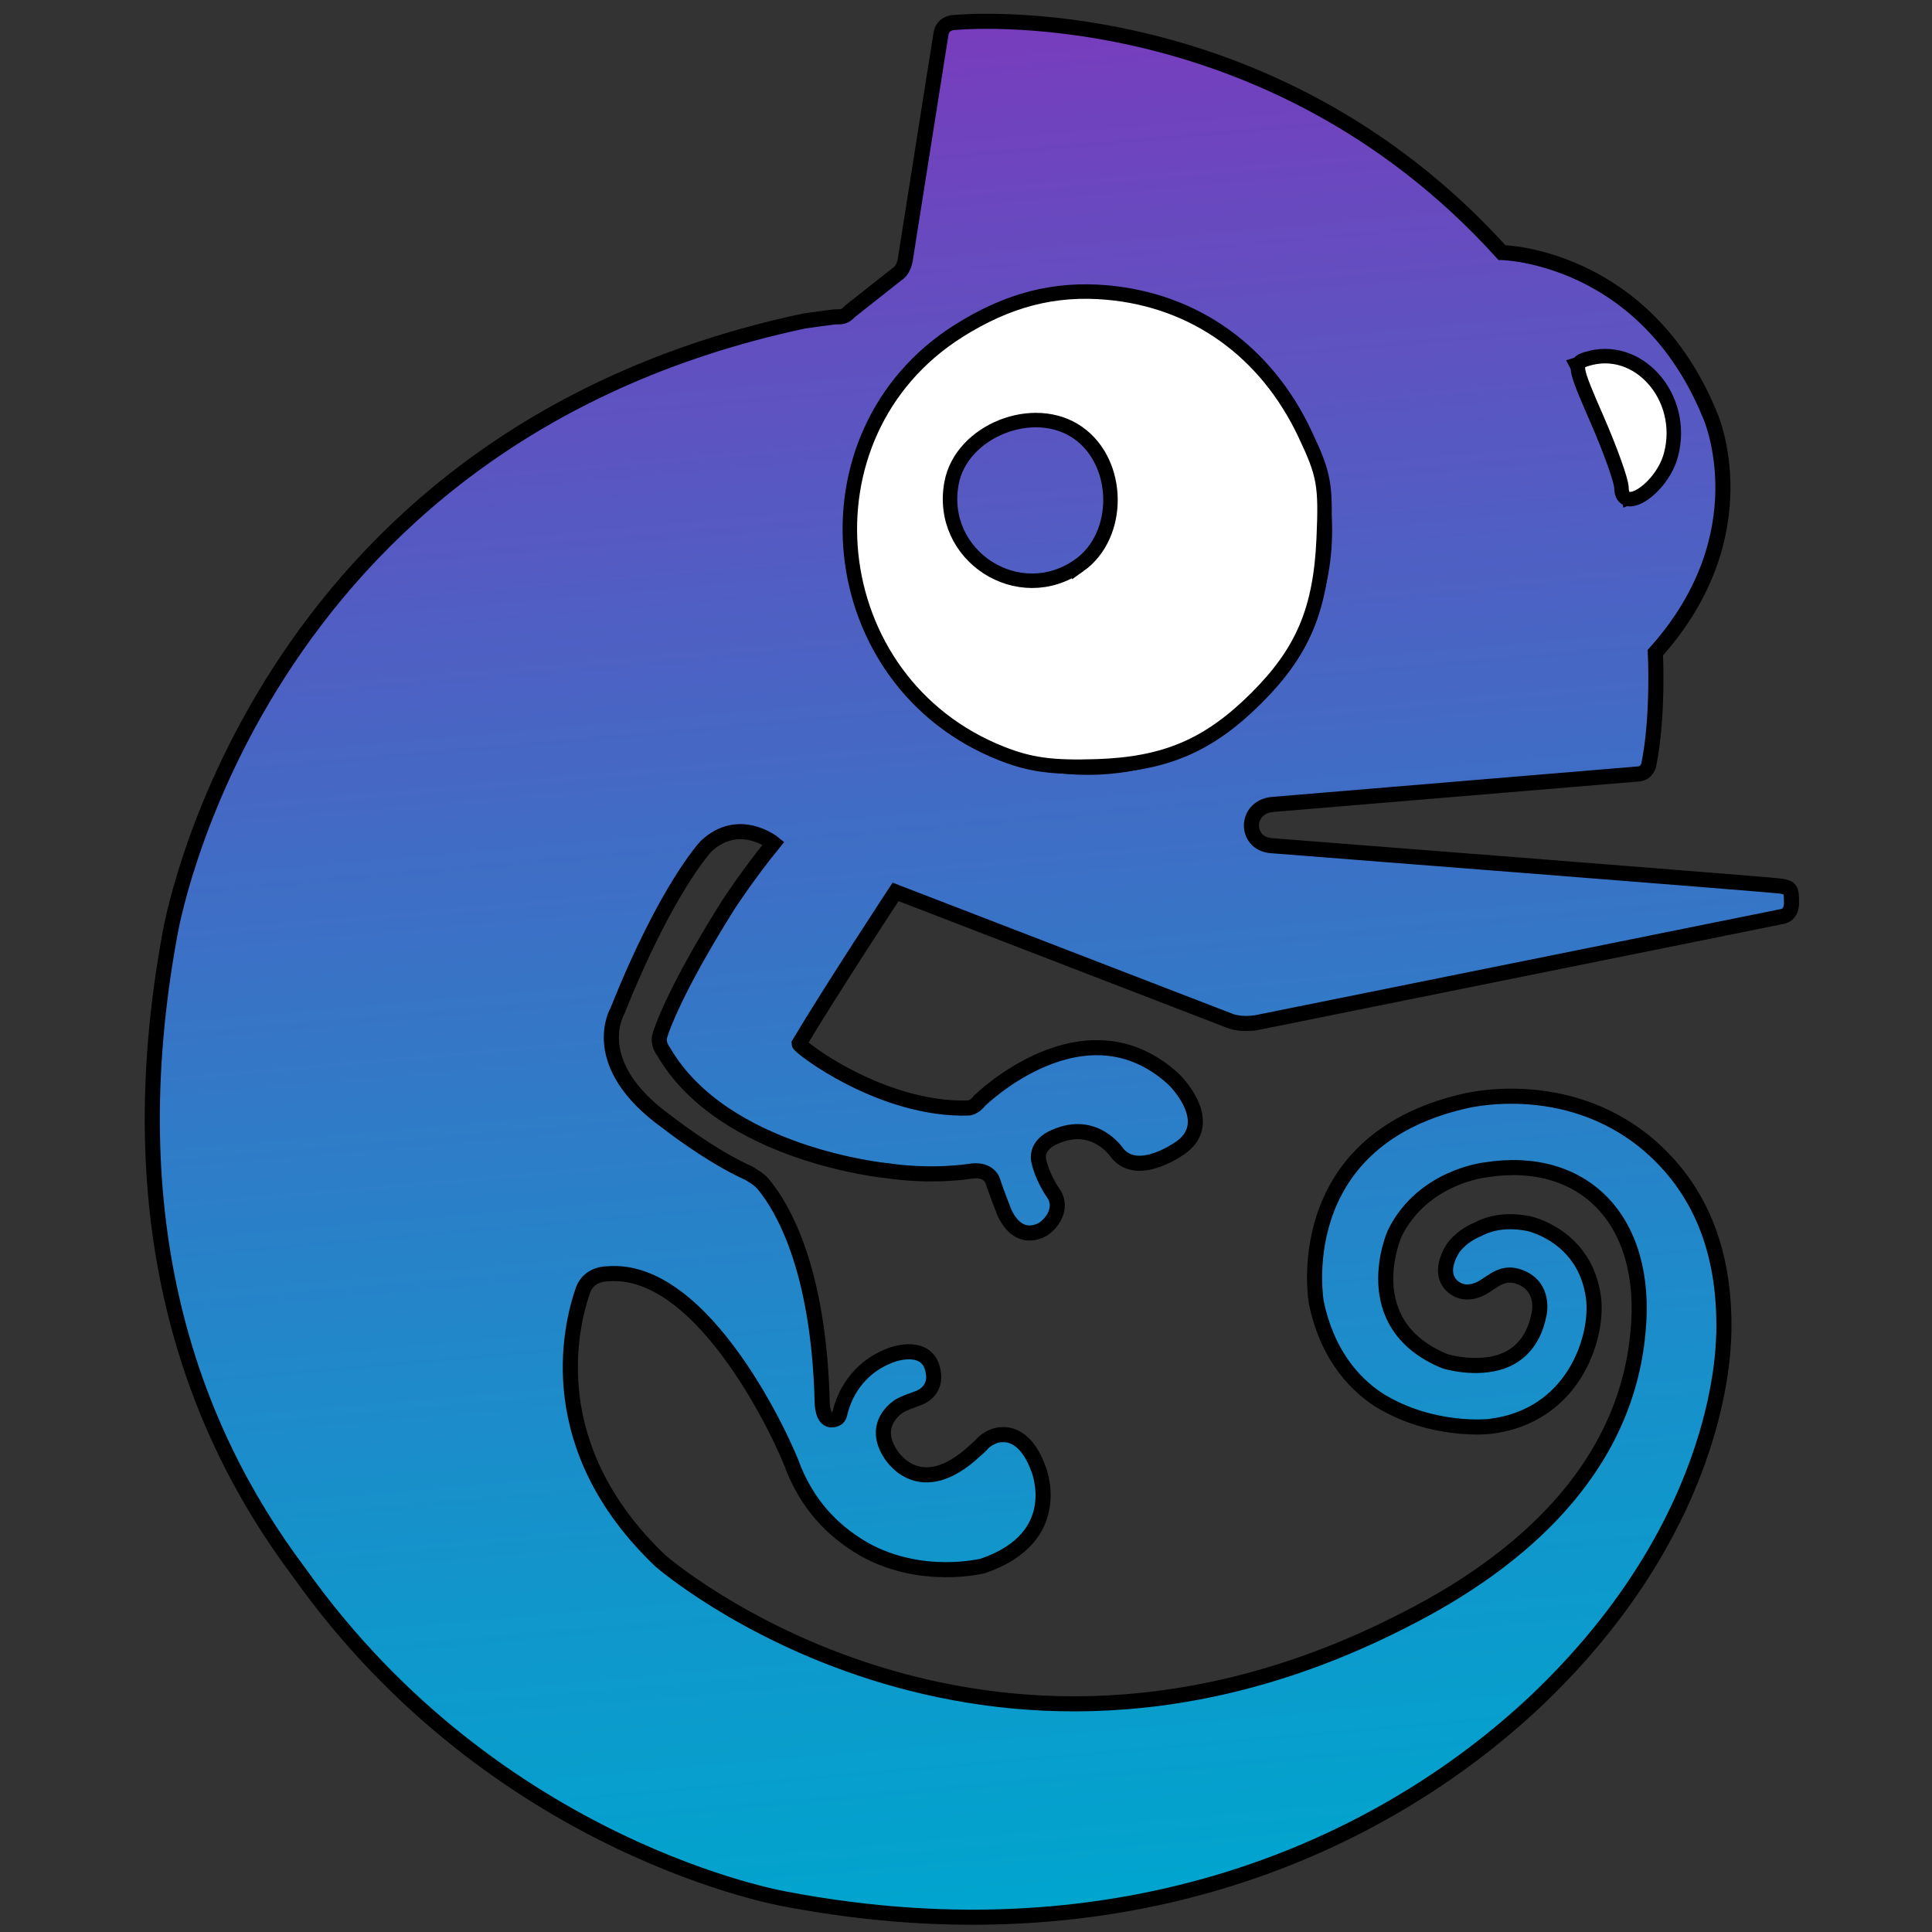 <?xml version="1.0" encoding="UTF-8" standalone="no"?>
<!-- Generator: Adobe Illustrator 18.0.0, SVG Export Plug-In . SVG Version: 6.00 Build 0)  -->

<svg
   xmlns:dc="http://purl.org/dc/elements/1.1/"
   xmlns:cc="http://creativecommons.org/ns#"
   xmlns:rdf="http://www.w3.org/1999/02/22-rdf-syntax-ns#"
   xmlns:svg="http://www.w3.org/2000/svg"
   xmlns="http://www.w3.org/2000/svg"
   xmlns:sodipodi="http://sodipodi.sourceforge.net/DTD/sodipodi-0.dtd"
   xmlns:inkscape="http://www.inkscape.org/namespaces/inkscape"
   version="1.1"
   id="Layer_1"
   x="0px"
   y="0px"
   viewBox="0 0 256 256"
   enable-background="new 0 0 792 612"
   xml:space="preserve"
   inkscape:version="0.48.4 r9939"
   width="100%"
   height="100%"
   sodipodi:docname="gns3_base_ico.svg"
   inkscape:export-filename="/home/grossmj/Downloads/gns3_icon_128x128.png"
   inkscape:export-xdpi="45"
   inkscape:export-ydpi="45"><rect x="0" y="0" width="256" height="256" fill="#333333" stroke="none"/><defs
     id="defs28" /><sodipodi:namedview
     pagecolor="#000000"
     bordercolor="#666666"
     borderopacity="1"
     objecttolerance="10"
     gridtolerance="10"
     guidetolerance="10"
     inkscape:pageopacity="0"
     inkscape:pageshadow="2"
     inkscape:window-width="1855"
     inkscape:window-height="1056"
     id="namedview26"
     showgrid="false"
     inkscape:zoom="1.0428039"
     inkscape:cx="191.27614"
     inkscape:cy="171.26464"
     inkscape:window-x="1985"
     inkscape:window-y="24"
     inkscape:window-maximized="1"
     inkscape:current-layer="g3"
     fit-margin-top="0"
     fit-margin-left="0"
     fit-margin-right="0"
     fit-margin-bottom="0" /><g
     id="g3"
     transform="translate(-19.093,-355.407)"><linearGradient
       id="SVGID_1_"
       gradientUnits="userSpaceOnUse"
       x1="404.225"
       y1="365.323"
       x2="384.214"
       y2="136.595"
       gradientTransform="matrix(1.093,0,0,1.093,-283.622,209.602)"><stop
         offset="0"
         style="stop-color:#00A5CE"
         id="stop6" /><stop
         offset="0.199"
         style="stop-color:#1295CB"
         id="stop8" /><stop
         offset="0.599"
         style="stop-color:#426BC5"
         id="stop10" /><stop
         offset="1"
         style="stop-color:#783CBD"
         id="stop12" /></linearGradient><path
       d="m 167.17,421.663 c 0,6.34 -5.137,11.477 -11.477,11.477 -6.34,0 -11.478,-5.137 -11.478,-11.477 0,-6.34 5.138,-11.478 11.478,-11.478 6.34,0 11.477,5.138 11.477,11.478 z M 41.573,479.379 c -6.886,37.712 2.514,64.93 17.162,84.387 26.125,36.837 64.493,43.286 64.493,43.286 44.817,8.526 78.922,-6.996 99.362,-26.234 25.688,-24.376 24.814,-48.533 24.923,-48.861 0.219,-11.259 -3.498,-19.348 -10.057,-24.923 -11.04,-9.291 -24.485,-5.684 -24.485,-5.684 -23.283,5.466 -19.457,26.672 -19.457,26.672 1.312,6.34 4.591,10.494 8.307,12.898 7.105,4.372 14.648,3.498 14.648,3.498 11.15,-1.311 14.429,-11.805 13.773,-17.052 -1.093,-8.307 -8.636,-9.838 -8.636,-9.838 -2.842,-0.546 -5.028,-0.109 -6.668,0.765 -2.404,0.984 -3.389,2.623 -3.389,2.623 -1.749,2.951 -0.656,4.591 0.437,5.247 0.656,0.437 1.421,0.437 1.421,0.437 0.874,0 1.421,-0.218 2.077,-0.546 1.531,-0.875 2.733,-2.296 5.029,-1.421 3.389,1.312 2.514,4.919 2.514,4.919 -0.765,3.935 -3.061,5.793 -5.575,6.449 -3.389,0.875 -6.886,-0.219 -6.886,-0.219 -12.024,-4.919 -6.668,-16.943 -6.668,-16.943 3.716,-7.543 12.024,-8.417 12.024,-8.417 13.007,-2.076 21.643,6.668 20.222,21.425 -1.639,18.364 -15.74,30.497 -30.825,38.15 -56.513,29.076 -98.707,-7.762 -98.707,-7.762 -15.741,-14.975 -12.024,-30.825 -10.275,-35.853 0.656,-1.859 2.405,-2.187 3.279,-2.187 12.899,-1.093 23.611,22.737 24.704,26.016 2.296,5.466 5.903,8.526 9.291,10.494 7.652,4.263 15.741,2.186 15.741,2.186 11.149,-3.826 7.324,-12.898 7.324,-12.898 -1.312,-3.607 -3.279,-4.592 -4.809,-4.482 -1.422,0 -2.514,1.093 -2.514,1.093 -0.547,0.656 -1.203,1.093 -1.749,1.639 -7.105,6.012 -10.603,-0.328 -10.603,-0.328 -2.514,-4.044 1.312,-6.231 1.312,-6.231 0.765,-0.437 1.53,-0.656 2.076,-0.874 2.842,-0.874 2.405,-3.279 2.405,-3.279 -0.437,-4.481 -5.466,-2.623 -5.466,-2.623 -4.919,1.749 -6.449,5.793 -6.887,7.543 -0.109,0.547 -0.219,0.984 -0.983,1.093 -1.421,0.218 -1.421,-2.296 -1.421,-2.296 -0.438,-17.927 -5.356,-25.906 -7.652,-28.748 -0.656,-0.875 -1.749,-1.421 -2.077,-1.64 -5.138,-2.295 -10.822,-6.777 -10.822,-6.777 -10.822,-7.761 -6.559,-14.757 -6.559,-14.757 6.449,-16.178 11.696,-21.753 11.696,-21.753 4.372,-4.154 8.964,-0.437 8.964,-0.437 -3.389,4.154 -6.012,8.199 -6.012,8.199 -7.761,12.351 -9.073,17.38 -9.073,17.38 -0.109,0.437 -0.109,1.202 0.547,2.077 7.98,13.664 29.514,15.74 29.623,15.74 5.903,0.874 10.712,0.109 10.712,0.109 2.842,-0.546 3.279,1.312 3.279,1.312 0.328,1.093 1.531,4.154 1.531,4.154 2.077,4.372 5.246,2.076 5.246,2.076 1.203,-0.874 1.749,-2.076 1.749,-3.06 0,-0.984 -0.546,-1.64 -0.546,-1.64 -1.422,-2.077 -1.859,-4.044 -1.859,-4.044 -0.656,-2.405 2.077,-3.389 2.077,-3.389 5.356,-2.405 8.307,2.186 8.307,2.186 2.842,3.389 8.526,-0.874 8.526,-0.874 4.591,-3.498 -1.093,-8.963 -1.093,-8.963 -11.805,-10.822 -25.688,2.842 -25.688,2.842 -0.765,0.984 -1.531,0.984 -1.531,0.984 -11.477,0.328 -22.408,-8.089 -22.408,-8.526 4.372,-7.324 12.789,-20.113 12.789,-20.113 l 44.489,17.162 c 1.749,0.546 3.607,0.109 3.607,0.109 l 69.302,-13.992 c 1.531,-0.219 1.312,-2.077 1.312,-2.077 0,-1.531 -0.11,-1.749 -1.421,-1.968 -1.421,-0.219 -67.444,-5.356 -67.444,-5.356 -3.607,-0.219 -3.607,-5.137 0.109,-5.465 l 48.534,-4.045 c 1.093,-0.109 1.312,-1.202 1.312,-1.202 1.312,-6.449 0.874,-14.866 0.874,-14.866 14.101,-15.741 7.324,-31.263 7.324,-31.263 -8.635,-21.425 -27.656,-21.753 -27.656,-21.753 -31.262,-34.542 -72.362,-30.497 -72.362,-30.497 -1.859,0 -1.968,1.531 -1.968,1.531 l -4.7,29.732 c -0.219,1.64 -1.093,2.077 -1.093,2.077 l -6.23,4.919 c -0.765,0.765 -0.984,0.765 -2.077,0.765 -0.984,0.11 -4.044,0.547 -4.044,0.547 -73.456,15.631 -84.059,81.436 -84.059,81.436 z m 198.506,-70.396 c 2.952,9.401 -5.138,12.352 -5.138,12.352 -1.53,-7.324 -6.886,-17.599 -6.886,-17.599 9.073,-2.842 12.024,5.246 12.024,5.246 z m -45.473,16.724 c 0,17.271 -13.992,31.372 -31.372,31.372 -17.271,0 -31.372,-13.992 -31.372,-31.372 0,-17.38 14.101,-31.371 31.372,-31.371 17.38,0 31.372,14.101 31.372,31.371 z"
       id="path14"
       inkscape:connector-curvature="0"
       style="fill:url(#SVGID_1_);stroke:#000000;stroke-width:2;stroke-miterlimit:4;stroke-opacity:1;stroke-dasharray:none" /><path
       style="fill:#ffffff;fill-opacity:1;stroke:#000000;stroke-width:1.918;stroke-miterlimit:4;stroke-opacity:1;stroke-dasharray:none"
       d="m 151.831,455.262 c -23.969,-9.446 -27.343,-42.34 -5.743,-55.989 6.545,-4.136 12.741,-5.736 19.752,-5.1 11.58,1.05 20.983,7.774 26.154,18.703 2.576,5.444 2.811,6.751 2.496,13.905 -0.413,9.392 -2.772,14.987 -8.896,21.1 -6.318,6.307 -12.067,8.772 -21.159,9.072 -5.891,0.194 -8.817,-0.198 -12.604,-1.691 z m 10.274,-24.949 c 5.589,-3.98 5.491,-13.595 -0.18,-17.567 -5.827,-4.081 -15.449,-0.254 -16.747,6.661 -1.811,9.652 8.951,16.585 16.927,10.906 z"
       id="path3756"
       inkscape:connector-curvature="0" /><path
       style="fill:#ffffff;fill-opacity:1;stroke:#000000;stroke-width:1.918;stroke-miterlimit:4;stroke-opacity:1;stroke-dasharray:none"
       d="m 233.948,420.052 c -0.006,-0.923 -1.466,-5.01 -3.244,-9.081 -3.05,-6.985 -3.129,-7.436 -1.405,-7.983 6.846,-2.173 13.231,5.07 11.2,12.706 -1.178,4.428 -6.525,7.986 -6.551,4.358 z"
       id="path3758"
       inkscape:connector-curvature="0" /></g></svg>